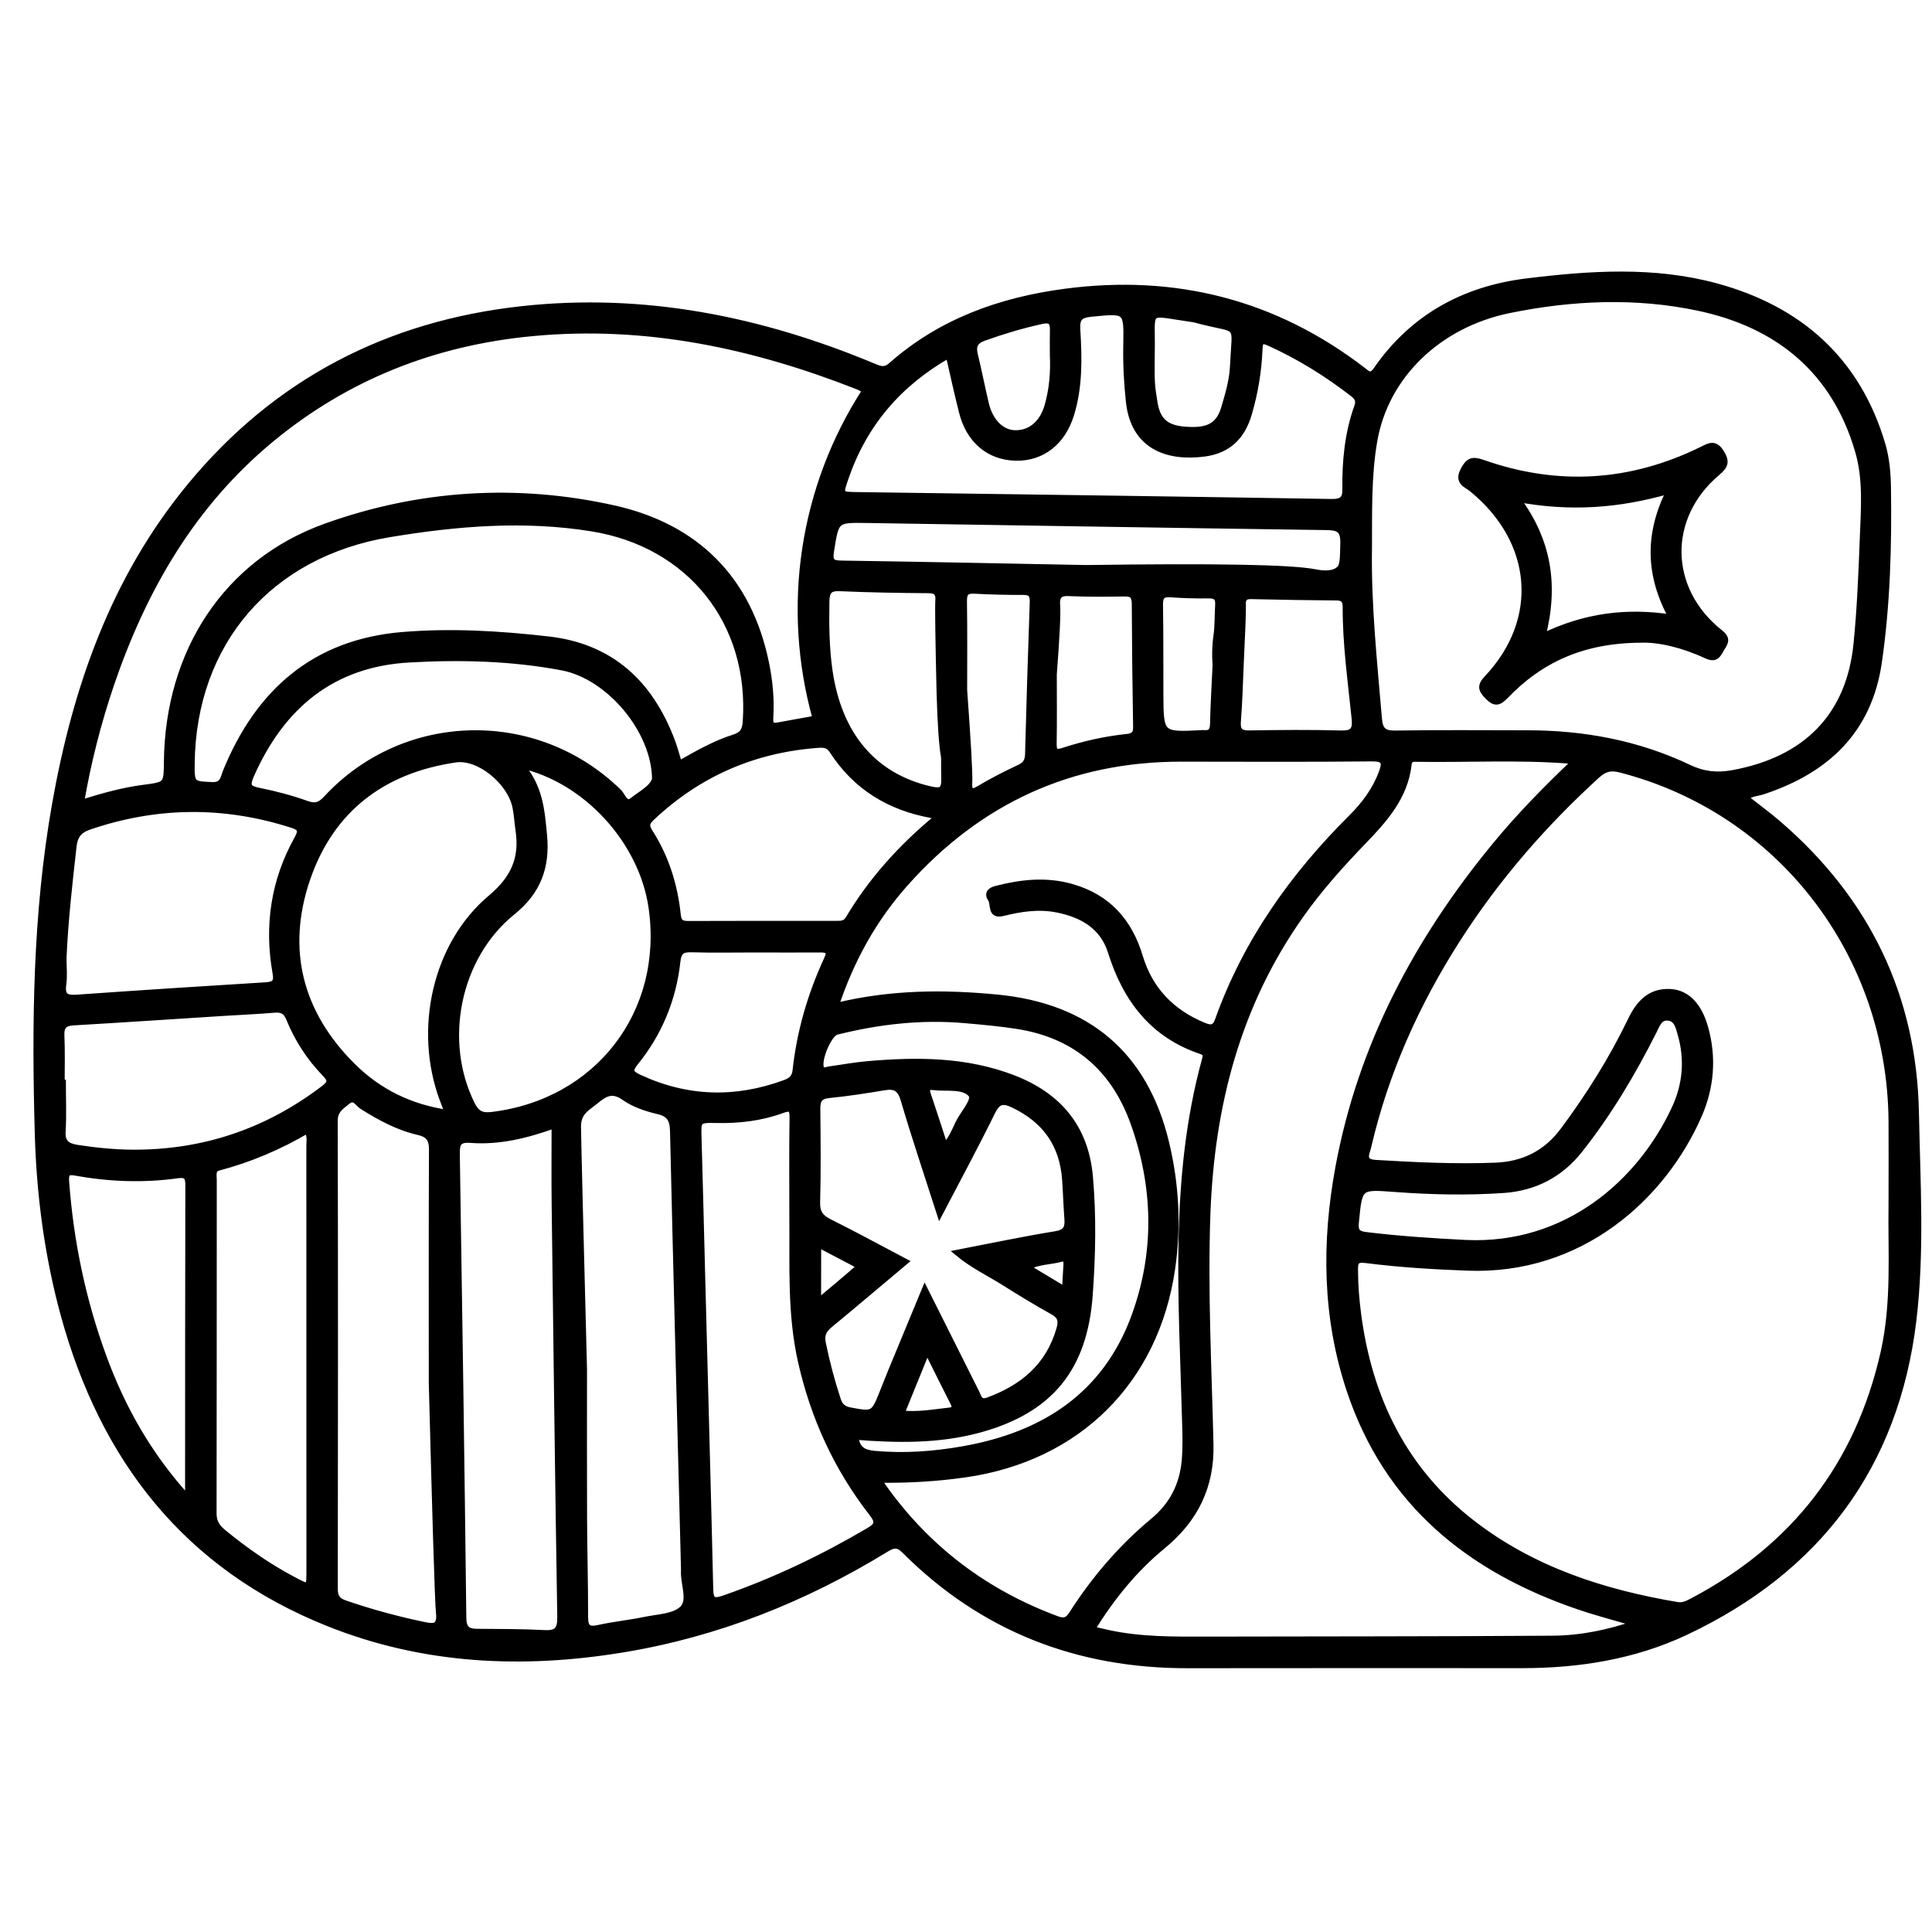 <?xml version="1.0" encoding="utf-8"?>
<!-- Generator: Adobe Illustrator 23.0.0, SVG Export Plug-In . SVG Version: 6.00 Build 0)  -->
<svg version="1.0" xmlns="http://www.w3.org/2000/svg" xmlns:xlink="http://www.w3.org/1999/xlink" x="0px" y="0px"
	 viewBox="0 0 3000 3000" style="enable-background:new 0 0 3000 3000;" xml:space="preserve">
<style type="text/css">
	.st0{stroke:#000000;stroke-width:10;stroke-miterlimit:10;}
</style>
<g id="Layer_1">
</g>
<g id="Layer_2">
	<g>
		<path class="st0" d="M2709.8,1238.7c17.9,14.1,35.7,27,52.2,41.3c136.5,117.9,209.1,267.2,212.7,447.4c2.1,107.7,8.9,216-4,323.2
			c-27.3,226.1-148.2,386.7-353.5,483.5c-80.1,37.7-165.9,51.2-254,51.2c-172.8,0-345.6-0.2-518.4,0.1
			c-171,0.4-318.7-56.6-440.1-178.1c-10.7-10.7-17.9-8.9-29.2-2c-126.4,77.4-261.8,131.5-408.4,155.6
			c-156,25.7-309.7,18.6-457.8-40.8c-219.5-88-348.8-254.6-410.2-478.9C74,1949.3,61.7,1855.4,59,1760.5
			c-4.8-170.6-3.1-341.1,26.5-509.8c31.9-181.5,91.1-352,210.5-496.4c133.7-161.7,306.6-251.1,514.3-273.9
			c190-20.8,371,15.9,545.8,88.8c10.4,4.3,17.6,7.5,28.1-1.7c77.2-68.1,169.8-101,270.2-114.2c170.2-22.4,324.6,16.6,461.4,121.6
			c7.3,5.6,12.8,12.2,21.5-0.3c56.5-81.8,136.4-125.4,233.6-137.3c98.2-12.1,197.5-18.7,294,7.6c128.7,35,219.2,114.3,257.8,245.7
			c6.5,22.1,8.3,45.1,8.6,68.1c1.3,90.2-1.2,180.3-14.2,269.8c-15.4,105.9-81.1,167.2-178.8,199.8
			C2729.3,1231.3,2718.9,1231.1,2709.8,1238.7z M2937.5,1871c0-49,0.3-89.5,0-130.1c-2.1-260.6-173.8-482.7-421.4-546.3
			c-15.4-4-25.2-1.1-36.6,9.3c-82.9,75.6-155.8,159.5-216.4,254.1c-64,99.9-111.9,206.6-138.8,322.4c-2.4,10.5-10.9,24.3,11.7,25.7
			c61.8,3.7,123.7,6.7,185.6,4.3c43.5-1.6,79.1-18.7,105.9-54.7c40.3-54.1,75.9-110.9,105.2-171.6c12.3-25.6,29.4-45,60.8-43.4
			c25.7,1.4,44.3,20.8,53.9,55c13.2,46.7,9.2,93-10,136.7c-56.1,127.4-183.9,242.3-358.5,235.7c-52.8-2-105.4-5.1-157.7-11.8
			c-15.8-2-17.6,2.8-17.5,16.2c0.1,23,1.9,45.8,4.9,68.6c17.3,131.2,71.5,242.5,177.9,324.6c93.8,72.3,202.7,107.5,317.8,126.9
			c9.2,1.6,16.4-2.3,23.8-6.2c158.2-83.2,257.7-211.8,297.1-386.3C2942.8,2021.8,2936.3,1941.9,2937.5,1871z M2125.4,850
			c-1.5,88.9,8,177,15.4,265.3c1.5,18.4,7.3,24.4,26.1,24.1c68-1.1,136-0.4,204.1-0.4c87.5-0.1,171.9,15.5,251.1,53.2
			c22.7,10.8,43.7,13.1,68.1,8.7c114.3-20.7,181.7-88.9,192.9-200.8c5.5-54.7,7.7-109.7,9.8-164.7c1.7-45,5.5-90.7-7.2-134.5
			c-36.3-125.5-124.6-197.2-248.3-223.3c-97.2-20.6-196.4-16.3-293.8,3.6c-110.9,22.6-193,102.9-210.1,204.1
			C2124.2,739.7,2125.7,795,2125.4,850z M2540.8,2520.9c-32.2-9.5-61-16.9-89.1-26.5c-169.6-57.8-297.3-160.6-355.7-335.8
			c-37.9-113.6-38.9-229.8-17.3-346.5c35-188.6,122.2-352.1,243.1-499c37.3-45.3,78.3-87.3,122.3-129.1c-5.1-1.7-7.7-3.3-10.4-3.5
			c-78.6-5.8-157.3-1.3-236-2.6c-6.2-0.1-10,2.1-10.7,8.9c-5.6,50.5-37.5,85.7-70.6,120c-34.5,35.8-67.6,72.7-96.4,113.4
			c-98.9,139.4-139.4,296.9-145.5,465.2c-4.3,119.3,2,238.4,4.8,357.5c1.5,65.3-23.8,116.2-73.9,157.4
			c-43.9,36-79.4,79.8-110.3,129.8c10,2.3,18,4.2,26.1,6c50.5,10.9,101.7,10.3,152.9,10.2c178.8-0.4,357.7-0.2,536.5-1.4
			C2454,2544.6,2496.6,2536.2,2540.8,2520.9z M1297.2,1562.6c86.1-21,168.1-21.2,250.8-13.3c140.6,13.5,229.5,88.3,262.4,225.3
			c15.5,64.5,18.9,129.9,9.3,195.7c-25.5,174.4-146.5,293.9-321,318.8c-43.6,6.2-87.4,8.9-134.3,8.3c3.1,5.4,4.4,8,6,10.3
			c68.7,97.1,159.3,165.5,270.8,206.8c12.2,4.5,17.6,1.2,23.9-8.6c34.8-54.4,76.5-102.9,126.3-144.3c28.9-24,45-55,48.5-92.9
			c1.9-20.7,1.2-41.2,0.6-61.8c-4.9-187.8-19.9-376.1,30.7-560.8c1.8-6.6,2.7-11.2-5.7-14.1c-75.4-25.3-117.2-80.7-140.3-154.3
			c-12.5-39.8-44.8-58.1-83.9-65.8c-28.4-5.6-56.3-1.4-83.9,5.5c-20.1,5.1-13.2-13.5-18.4-21.2c-6.1-9-1-13.4,8-15.7
			c39-10,78-14.3,117.6-2.8c55.7,16.1,88.7,53.4,105.1,108c15.5,51.5,49.6,86.7,99.2,107.1c10.7,4.4,17.8,5,22.6-8.5
			c43.5-121.9,116.5-224.3,207.6-315c20.1-20,36.9-42.6,46.9-69.8c6-16.2,4-22.4-15.7-22.2c-98.6,1-197.2,0.5-295.8,0.4
			c-172.2-0.2-314.7,65.7-428.7,193.6C1356.9,1426.2,1321.7,1489,1297.2,1562.6z M125.4,1247.2c34.5-10.7,65.4-19.4,97.2-23.5
			c36.5-4.8,36.5-4.7,36.9-40.9c1.8-169.8,91.8-309.5,246.5-365c145.1-52.1,296.6-61.7,447.1-28.1c127,28.4,209.2,109,236,239.8
			c5.7,27.8,8.5,55.9,6.7,84.4c-0.6,9.1,0.7,15.1,11.9,13c19.7-3.7,39.4-7.1,59.2-10.7c-48.6-174.4-20.4-359.6,77.1-510
			c-3.9-2.1-7.7-4.7-11.8-6.3c-162.7-64-330-99.7-506-82.9c-151.8,14.4-287.8,67.7-405.4,164.9
			c-122.1,100.9-198.2,232.7-248.6,380.7C152.2,1121.6,136.6,1182,125.4,1247.2z M1054.4,1186.7c28.5-16.2,55.8-31.9,85.7-41.3
			c13.2-4.1,17.3-11.4,18.2-24.7c10.6-154-86.4-275.8-238.8-300.5c-105.5-17.1-210-8.4-314.5,8.9
			c-186.7,30.9-305.5,168.2-307.7,356.3c-0.4,32.7,0.9,32.6,32.1,34c17.3,0.7,17.6-11.2,21.6-21.1
			c50.4-123.5,137.6-200.5,273.7-211.9c75.5-6.3,151.2-1.8,226.5,6.8c97,11,157.4,67.4,191.3,155.9
			C1047.1,1160.9,1050.2,1173.4,1054.4,1186.7z M1230.7,1893.9c0-57.5-0.5-107.9,0.3-158.4c0.2-14.5-3.6-16.8-16.7-11.9
			c-32.6,11.9-66.5,15.9-101.2,15.2c-30-0.6-29.6,0.1-28.7,29.3c2.1,71,3.7,142,5.6,213.1c4.2,161.9,8.7,323.8,12.5,485.7
			c0.4,17.9,4.4,21.5,22.1,15.3c78.2-27.2,152.4-62.6,223.7-104.5c14.3-8.4,17.3-13.5,5.8-28.3c-54.2-69.7-90.2-148.1-109.8-234.4
			C1227.1,2039.6,1231.5,1963.1,1230.7,1893.9z M1459.3,1883.3c-19.9-62.1-39-118.4-55.7-175.4c-5.3-18-13.4-22.8-30.5-19.9
			c-28.6,4.8-57.3,9.2-86.1,12.1c-15.4,1.5-18.4,8.9-18.2,22.5c0.5,48.1,1,96.3-0.3,144.4c-0.4,16.4,5.7,24.1,19.6,31
			c38.6,19.2,76.5,39.9,116.9,61.2c-40.4,33.9-78.2,66-116.4,97.5c-9.8,8.1-14,15.8-11.2,29.2c6.1,30,13.9,59.4,23.5,88.4
			c3.4,10.2,9.5,14.3,19.4,16.2c35.5,6.7,36.7,6.2,50.1-27.2c4.6-11.3,8.9-22.7,13.6-34c16.9-40.9,33.9-81.8,52.1-125.9
			c27.9,55.6,53.8,107.5,79.8,159.3c3.8,7.6,4.8,17.3,19.2,11.9c54-20.1,93.6-53.3,110.2-110.6c3.8-13.1,2.1-20.6-10.4-27.6
			c-26-14.4-51.4-30-76.6-45.8c-22.8-14.3-47.5-25.9-70.7-45.1c52.5-10.1,101.6-20.6,151.1-28.6c16.5-2.6,20.2-9.6,19.1-24
			c-1.6-20.6-2.1-41.2-3.6-61.8c-4-54.5-31.3-92.4-80.7-115.9c-16.6-7.9-24.6-5.6-33,11.3C1515.2,1778,1488.1,1828.2,1459.3,1883.3z
			 M906.5,2125.8c0,77.1-0.2,154.3,0.1,231.4c0.2,51.2,1.7,102.3,1.6,153.5c0,16.5,4.8,21.2,21.3,17.5c23.8-5.3,48.2-7.6,72.1-12.6
			c20.1-4.2,45.1-4.6,58.1-17c14-13.3,1.7-39,2.7-59.3c0.1-1.5,0-3.1,0-4.6c-5.8-226-11.7-451.9-17-677.9
			c-0.4-17.4-4.5-27.3-23.4-31.7c-18.3-4.3-37.5-10.7-52.6-21.4c-19.4-13.7-31.2-5.3-45.4,6.3c-9,7.3-18.3,12.5-23.2,22.4
			c-3.7,7.5-3.6,14.6-3.6,17.7C897.4,1769.4,901,1919.6,906.5,2125.8z M670.8,2147.5c0-120.7-0.3-241.4,0.3-362.1
			c0.1-16.6-5-24.2-21.6-28c-31.5-7.2-59.7-22.6-87-39.8c-6.6-4.2-12.1-16.6-23.1-7.6c-9.7,7.9-20.1,14-20,30.5
			c0.6,242.2,0.5,484.4,0.1,726.6c0,13,4.6,19,16.5,23c40.5,13.9,81.6,25,123.5,33.7c9.4,1.9,15,1.9,18.3-0.8
			c5.8-4.8,4.5-15.1,4.2-17.9C680,2485.6,676,2345.4,670.8,2147.5z M861.5,1746.8c-44.4,16-86.7,26.2-130.6,22.9
			c-19.6-1.5-22.2,6-21.9,22.8c3.8,239.9,7.3,479.8,10.1,719.8c0.2,16.1,6,21.7,20.9,21.9c35.1,0.3,70.3,0.1,105.4,2
			c20.6,1.1,25.2-6.4,24.9-26.1c-3.5-213.2-6-426.4-8.7-639.6C861.1,1830.1,861.5,1789.8,861.5,1746.8z M696,1728.5
			c-3.4-8.7-6-15-8.3-21.3c-40.4-108.3-11.5-240.5,74.7-312.8c35.5-29.8,49.7-61.3,43.1-105.1c-1.8-12.1-2.3-24.4-4.8-36.3
			c-8.3-39.8-56.9-79.3-93-74.1c-113.7,16.4-194.3,77.8-231.2,186.4c-37.1,109.4-11.6,208.4,70.8,290.2
			C587.7,1695.6,636.9,1720.1,696,1728.5z M1473.3,550.8c-78.3,44.6-131.8,107.4-160.6,191.1c-9.2,26.8-8.9,26.8,18.8,27.2
			c245.3,3.4,490.7,6.7,736,10.7c15.6,0.2,22.1-3.8,21.9-19.9c-0.5-43.7,3.5-87,18.5-128.6c3.1-8.6,0.6-14.2-6.4-19.7
			c-40.6-31.5-83.9-58.4-130.8-79.6c-14.3-6.5-14.8,0.6-15.3,11.4c-1.5,33.7-7,66.7-16.5,99.1c-10.2,34.7-31.4,56.4-68.4,61.4
			c-56.8,7.6-109.7-10.3-117.2-80.1c-3.1-29-4.7-57.9-4.1-86.9c1-56.3,1.4-55.6-55.3-50c-17.4,1.7-22.5,7.3-21.4,24.9
			c2.7,44.3,3.7,88.8-9.7,131.9c-13.3,42.9-45,67.4-85.1,66.7c-41.6-0.7-72.7-26.8-83.7-71C1486.8,610.8,1480.5,581.9,1473.3,550.8z
			 M808.2,1187.7c30.2,33.7,32.7,71.6,36.3,109.9c4.6,48.8-9.8,86.9-48.9,118.4c-86.3,69.6-112.4,200.9-62.8,299.5
			c6.9,13.8,15.1,18,30.4,16.2c165-19.5,272.7-159,248.8-323.1C997.1,1306.1,910.7,1210.6,808.2,1187.7z M477.1,1754.9
			c-43.4,25.5-89.3,45.1-138,57.9c-10.1,2.6-7.5,12.2-7.5,19.4c-0.1,172.6,0,345.2-0.3,517.9c0,13,5.1,21.2,14.5,29
			c34.3,28.2,70.4,53.6,109.7,74.3c25.2,13.3,25.3,13.4,25.3-14.1c0-220,0-440-0.1-659.9C480.7,1772,482.7,1764.3,477.1,1754.9z
			 M98.3,1487.7c0,13.8,1.5,27.7-0.4,41.2c-2.5,18.5,5.2,21.8,21.7,20.6c97.6-6.9,195.2-13.2,292.8-19.2
			c13.7-0.8,18.5-4.5,15.8-19.4c-13-73.2-2.7-143.2,33.7-208.3c7.4-13.3,5-17.8-8.5-22.1c-105.4-33.8-210.2-32.8-315,2.9
			c-16,5.4-22.7,14.4-24.5,30.7C107.4,1371.9,100.8,1429.6,98.3,1487.7z M1453,1271.6c0.1-5.9-3.4-5.8-6.2-6.3
			c-65.4-11.8-117.9-43.6-154.2-100c-5.6-8.6-12.3-9.7-21.2-9.1c-99.6,7-186,44.1-258.9,112.6c-7.4,7-11,12.2-4.1,22.9
			c25.2,39.1,38.9,82.7,43.7,128.8c1.3,12.3,6,14.6,17,14.6c76.3-0.3,152.7-0.2,229-0.2c7.6,0,14.6,0.4,19.6-7.9
			C1353.5,1366.7,1400.1,1315.6,1453,1271.6z M1017.5,1210.1c-0.4-75.8-71.3-160.3-144.5-174.1c-78.4-14.8-158.1-16.8-237.5-12.3
			c-120.1,6.7-198.5,72.6-246.1,180.3c-7.8,17.7-2.7,21.2,13.7,24.5c24.6,5,49.1,11.4,72.7,19.9c13.9,5,21.4,2.4,31.1-8.1
			c121.4-131.2,325.9-135.4,453.6-10.4c6,5.8,10.5,22.4,21.7,13.5C995.7,1232.7,1013.3,1224,1017.5,1210.1z M1327.9,2230.6
			c2.2,20.1,12.6,25.6,29.5,27.2c46.1,4.3,91.8,1,137-6.9c126-21.9,223-83.8,268-208.4c35.7-98.9,33.4-199.7-1.9-298.7
			c-30.6-85.7-91.2-137.4-182-151.2c-26.4-4-53.1-6.5-79.7-8.8c-67.7-6-134.2,1.5-199.9,18c-13,3.3-30.8,47.8-23.6,58.1
			c3.5,5,8.3,1.5,12.5,1c19.7-2.7,39.3-6.4,59-8.1c76.6-6.7,152.8-6.7,226,21.4c70.2,27,112.5,76.1,119.3,153.2
			c5.4,61.1,4.1,122.1-0.3,183.2c-8.2,114.2-61.5,179.2-171.7,209.2C1457.3,2236.8,1393.5,2235.8,1327.9,2230.6z M95.4,1681.6
			c0.6,0,1.3,0,1.9,0c0,25.2,1.1,50.4-0.4,75.5c-1.1,18.4,8.5,23.4,23.7,25.7c28,4.3,56.1,7.2,84.4,7.4
			c110.7,0.8,210-32.7,298.1-99.9c10-7.7,12.1-12.7,2.3-22.8c-24.2-24.8-43-53.7-56.1-85.8c-5.1-12.6-12-15.2-24.2-14.1
			c-25.8,2.2-51.8,3.2-77.7,4.9c-77.7,4.9-155.4,10.2-233.2,14.7c-14.5,0.8-19.9,6.3-19.2,21C96.1,1632.7,95.4,1657.2,95.4,1681.6z
			 M290,2325c1.5-6.7,2.4-8.8,2.4-10.9c0.1-158,0-316,0.4-474c0-13-3.5-17.4-16.9-15.5c-53.3,7.5-106.6,5.4-159.5-4.2
			c-13.1-2.4-14.9,2.9-14,14.9c6.9,93.3,25.9,184.2,58.1,271.9C189.5,2186.4,230.4,2259.2,290,2325z M1686.4,882.4
			c199.7-2.8,318.3-0.8,355.3,6.5c5.8,1.1,27.5,5.6,38.5-5.3c5.6-5.5,5.5-16.8,6-39.6c0.6-22.4-7.8-25.7-27.1-25.9
			c-237.6-3.3-475.3-7.3-712.9-11c-49.2-0.8-48.2-0.5-56.1,48.5c-2.9,17.8,2.6,19.7,18.1,19.9C1434.3,877.3,1560.4,880,1686.4,882.4
			z M2276.2,1930.4c156.2,7.1,270.9-93.6,324.5-209c17.3-37.2,20.7-76.1,9.3-115.7c-3.1-10.8-5.7-24.2-19.2-25.8
			c-14.2-1.7-18.2,11.3-23.3,21.5c-32.8,64.9-69.7,127.2-115,184.3c-30.3,38.2-70.1,58.5-118,61.8c-55.7,3.8-111.6,2.6-167.2-1.5
			c-57.1-4.2-56.7-5.2-62.2,51.8c-1.3,13.5,1.6,18.6,15.9,20.3C2172.6,1924.4,2224.3,1927.8,2276.2,1930.4z M1172.6,1474
			c-32.8,0-65.7,0.7-98.4-0.3c-15-0.5-20.9,3.4-22.7,19.4c-6.4,58.1-28,110.7-64.9,156.3c-10.2,12.6-8.6,17.4,5.6,24
			c74.5,34.7,149.9,36.7,226.7,8.5c9.3-3.4,15.5-8.2,16.7-19c6.5-60.4,23.3-118.1,48.7-173.1c6.2-13.3,1.2-15.9-10.9-15.8
			C1239.8,1474.2,1206.2,1474.1,1172.6,1474z M1459.3,1075.3c-1.8-76.6-2.7-131.6-1.9-143.7c0.1-1.8,0.7-8.1-3.2-12
			c-2.5-2.5-6.5-3.4-12.6-3.5c-45.9-0.3-91.7-1.1-137.6-3.1c-16.6-0.7-20.8,5.4-21.1,20.8c-0.6,36-0.3,71.8,4.8,107.5
			c14.4,100.4,68.9,164.4,156.3,184.6c16.5,3.8,23.1,2.4,22.6-17.1c-0.6-20.1,0.2-30.1-0.6-34.8
			C1463.2,1158.1,1460.8,1128.3,1459.3,1075.3z M1926.3,1030.3c-1.4,29.7-2,59.5-4.4,89.1c-1.3,15.1,3.1,20.1,18.5,19.8
			c47.3-0.8,94.6-1.2,141.9,0.1c18.8,0.5,23.3-5.9,21.5-23.4c-5.8-57.6-14.1-115.1-13.9-173.1c0-10.5-3.5-15.3-14.4-15.4
			c-44.3-0.4-88.5-1-132.8-2.1c-4.9-0.1-8.2,0.8-10.2,2.8c-3.4,3.4-3,8.8-2.9,10.6C1930,949.1,1928.6,982.7,1926.3,1030.3z
			 M1636,1047c0,35.9,0.4,71.7-0.2,107.6c-0.2,12.9,3,15.5,15.7,11.4c32-10.4,64.7-17.8,98.2-21.3c9.4-1,15-4,14.8-15.5
			c-1.1-64.1-1.8-128.3-2.1-192.4c-0.1-12-4.8-15.8-16.4-15.6c-29,0.5-58.1,0.7-87-0.6c-6.9-0.3-11.3,0.9-14,3.5
			c-4.8,4.7-4,12.7-3.8,15.2C1642.3,953.7,1640.2,992,1636,1047z M1496.8,1071.5c5.6,77.4,8.8,130.1,7.9,144.4
			c-0.1,2.2-0.7,10,3.3,12.4c2.3,1.4,6.1,0.5,12.4-3.2c20.3-12.1,41.4-22.9,62.8-32.9c9.9-4.6,13.2-10.7,13.5-21
			c2.1-78.7,4.5-157.4,7.3-236.1c0.4-11.7-2.9-16.3-15.1-16.3c-25.2,0.1-50.5-0.5-75.7-1.9c-13.4-0.7-16.9,4.2-16.7,17.1
			C1497.2,979.8,1496.8,1025.7,1496.8,1071.5z M1788.1,549.3c0,14.5-0.5,29,0.2,43.5c0.5,10.6,2.3,21.2,4,31.8
			c4.3,27.9,17.2,40,45.3,42.7c37.4,3.5,55.1-5,63.6-33.7c6.3-21.1,12.7-43,13.7-64.7c3.2-70.3,12.7-54.5-51.3-70.9
			c-3.7-0.9-7.4-2.2-11.1-2.7C1775.8,484.5,1789.7,476.1,1788.1,549.3z M1887.9,1032.6c-1.5-19.8-0.1-35.3,1.4-45.8
			c2.2-15.1,1.5-30.5,2.5-45.8c0.8-11.4-1.8-16.9-14.5-16.8c-19.8,0.3-39.8-0.3-59.6-1.7c-13.3-1-17,4-16.8,16.8
			c0.8,45.8,0.4,91.7,0.6,137.5c0.3,65.3,0.4,65.3,65.5,61.9c0.8,0,1.5-0.1,2.3,0c10.8,1,14.4-3.8,14.6-14.6
			C1884.6,1093.7,1886.5,1063.2,1887.9,1032.6z M1635.2,551.3c0-13-0.2-25.9,0.1-38.9c0.3-12.8-3.8-17.3-17.7-14.3
			c-30.6,6.7-60.3,15.6-89.7,26.1c-15,5.4-17.8,13.5-14.3,27.5c6.1,25.1,11,50.5,17,75.7c6.4,27,23.9,44.6,44.3,45.6
			c24.3,1.1,43.8-14.3,52-42.6C1634.3,604.6,1636.5,578,1635.2,551.3z M1399.3,2195.2c27.2,2.8,51-2,75-4.5
			c7.6-0.8,10.5-4.4,6.4-12.4c-13.2-25.8-26-51.8-41.1-82.2C1425,2132,1412.5,2162.7,1399.3,2195.2z M1467,1780.4
			c10.8-11.3,15.7-24.2,21.5-36.3c7.4-15.4,27.3-36.2,19.7-45c-12.3-14.3-38.3-8.8-58.6-11.4c-9.3-1.2-12.4,2.1-9.2,11.6
			C1449.4,1725.8,1457.9,1752.6,1467,1780.4z M1270,2022.1c22-18.5,41.5-34.5,60.4-51.2c5.3-4.7-0.2-7.7-4.2-9.9
			c-18-9.4-35.9-18.8-56.1-29.4C1270,1962.2,1270,1989.2,1270,2022.1z M1654,2003.4c0.9-15.6,1.6-27.5,2.3-39.4
			c0.3-5.9-0.6-11.9-8.3-9.7c-16.8,4.6-35.1,3.8-53.9,13.1C1614.8,1979.8,1632.8,1990.6,1654,2003.4z"/>
		<path class="st0" d="M2548.9,993c-91.3,0.2-157.4,31.1-211.7,87.7c-10.7,11.1-16.5,11.2-27,0.4c-9.8-10.1-11.9-15.9-1-27.5
			c86.2-91.1,76-213.8-23.6-294.8c-8.3-6.7-22.3-10.2-13.2-28c7.5-14.6,13.3-17.7,29.3-12.1c116.7,41.2,231,34.2,342.1-20.7
			c11-5.5,19-10.1,28.2,4.4c8.9,13.9,7.3,20.5-5.4,31.1c-82.3,69.3-80.5,181.9,4,249c11.4,9,8.8,14.2,2.9,23.3
			c-5.7,8.8-7.9,19.2-23.5,11.9C2614.4,1001.1,2576.6,992,2548.9,993z M2394.8,988.9c66.7-32.3,131.3-40.4,201.6-29.5
			c-36.8-66.9-37.5-130.6-3.5-198c-79.1,22.9-155.1,28.4-237.4,12.9C2404.6,840.1,2415.2,909.4,2394.8,988.9z"/>
	</g>
</g>
</svg>
